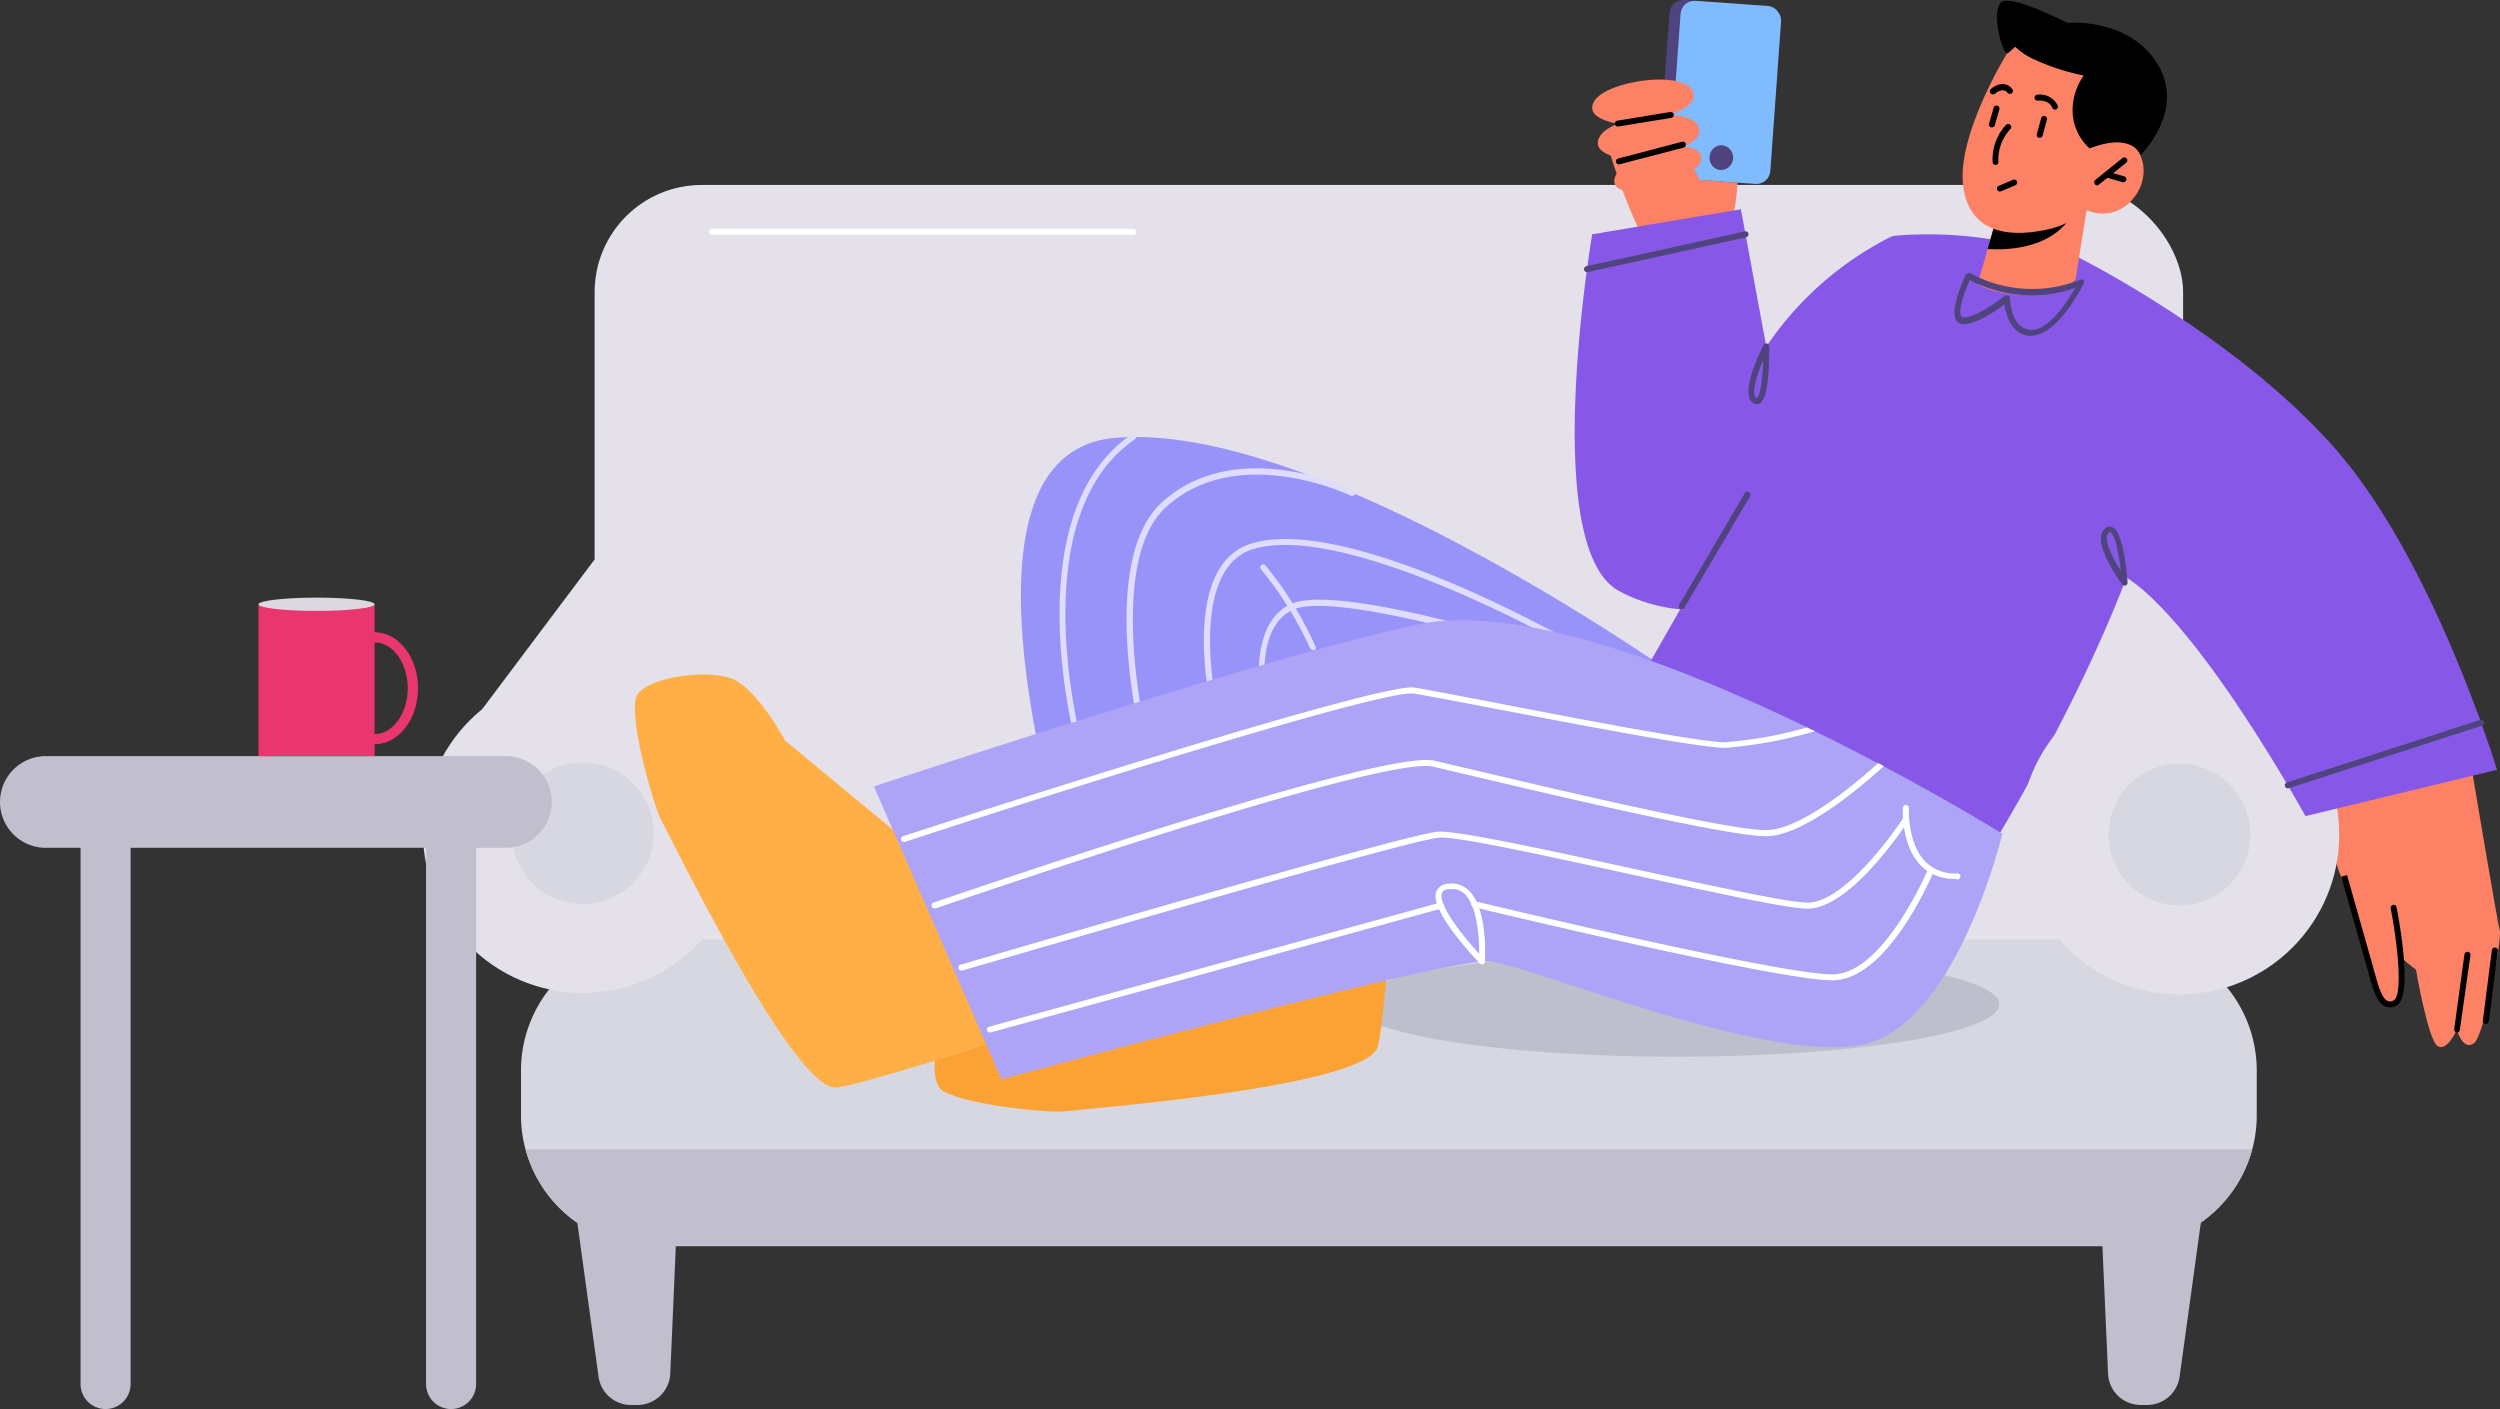 <svg xmlns="http://www.w3.org/2000/svg" viewBox="0 0 208.83 117.7"><rect x="0" y="0" width="208.83" height="117.7" fill="#333333" stroke="none"/><defs><style>.cls-1{fill:#e4e1ea;}.cls-2{fill:#fc8165;}.cls-3{fill:#d7d7e2;}.cls-4{fill:#c1bece;}.cls-5{fill:#fff;}.cls-6{fill:#ea366e;}.cls-7{fill:#ddd7e0;}.cls-8{fill:#6876aa;}.cls-9{fill:#bebecc;}.cls-10{fill:#9893f9;}.cls-11{fill:#8758e7;}.cls-12{fill:#dedcff;}.cls-13{fill:#fca235;}.cls-14{fill:#ffaf45;}.cls-15{fill:#534579;}.cls-16{fill:#ada4f7;}.cls-17{fill:#50447e;}.cls-18{fill:#80baff;}</style></defs><title>자산 1</title><g id="레이어_2" data-name="레이어 2"><g id="Layer_1" data-name="Layer 1"><polygon class="cls-1" points="190.14 59.07 180.72 46.54 176.8 53.48 179.47 59.07 190.14 59.07"/><path class="cls-2" d="M206.51,64.48s2.18,13,2.3,13.25c.22.47-1.25,8.85-2.19,9.44S205.23,86,205.23,86s-.84,1.92-1.63,1.37S201.81,81,201.81,81s-8-5.72-7.07-13.3C196.12,56.75,206.51,64.48,206.51,64.48Z"/><path d="M207.65,85.53a.25.25,0,0,1-.25-.28l.75-5.88a.25.25,0,1,1,.5.06l-.75,5.89A.26.26,0,0,1,207.65,85.53Z"/><path class="cls-2" d="M195.81,73.16s1.84,6.5,2.21,7.79.79,3.53,2.06,2.82-.13-7.94-.13-7.94Z"/><path d="M199.62,84.15a.92.92,0,0,1-.36-.07c-.74-.31-1.07-1.53-1.36-2.61q-.06-.24-.12-.45c-.37-1.29-2.21-7.79-2.21-7.79l.48-.14s1.84,6.5,2.21,7.79c0,.14.08.3.13.46.23.87.55,2.06,1.07,2.28a.55.55,0,0,0,.5-.07c.77-.43.31-4.74-.26-7.67a.25.25,0,0,1,.2-.29.24.24,0,0,1,.29.2c.24,1.23,1.38,7.44,0,8.2A1.18,1.18,0,0,1,199.62,84.15Z"/><path d="M205.23,86.25A.26.26,0,0,1,205,86l.86-6.28a.26.26,0,0,1,.29-.21.25.25,0,0,1,.21.28L205.48,86A.25.25,0,0,1,205.23,86.25Z"/><rect class="cls-1" x="49.67" y="15.45" width="132.69" height="79.6" rx="8.95" ry="8.95"/><path class="cls-3" d="M188.51,89.41v3.76a10.93,10.93,0,0,1-10.93,10.93H54.46A10.93,10.93,0,0,1,43.52,93.17V89.41A10.94,10.94,0,0,1,54.46,78.48H177.58A10.94,10.94,0,0,1,188.51,89.41Z"/><path class="cls-4" d="M53.3,117.36h-.56A2.73,2.73,0,0,1,50,115l-2-14.5h8.61l-.62,14.26A2.75,2.75,0,0,1,53.3,117.36Z"/><path class="cls-4" d="M178.78,117.36h.57a2.74,2.74,0,0,0,2.72-2.38l2-14.5h-8.61l.63,14.26A2.73,2.73,0,0,0,178.78,117.36Z"/><circle class="cls-1" cx="48.68" cy="69.6" r="13.34"/><path class="cls-5" d="M94.67,19.61H59.47a.25.25,0,0,1,0-.5h35.2a.25.25,0,0,1,0,.5Z"/><path class="cls-4" d="M188.13,96a10.93,10.93,0,0,1-10.55,8.07H54.46A10.94,10.94,0,0,1,43.9,96Z"/><circle class="cls-3" cx="48.68" cy="69.6" r="5.92"/><path class="cls-4" d="M42.26,70.82H3.83a3.83,3.83,0,1,1,0-7.66H42.26a3.83,3.83,0,1,1,0,7.66Z"/><path class="cls-4" d="M8.82,117.7a2.09,2.09,0,0,1-2.09-2.08v-46a2.09,2.09,0,0,1,4.18,0v46A2.09,2.09,0,0,1,8.82,117.7Z"/><path class="cls-4" d="M37.68,117.7a2.09,2.09,0,0,1-2.09-2.08v-46a2.09,2.09,0,0,1,4.18,0v46A2.09,2.09,0,0,1,37.68,117.7Z"/><rect class="cls-6" x="21.59" y="50.48" width="9.7" height="12.68"/><path class="cls-7" d="M31.29,50.48c0,.3-2.17.55-4.85.55s-4.85-.25-4.85-.55,2.17-.56,4.85-.56S31.29,50.17,31.29,50.48Z"/><path class="cls-6" d="M31.29,62.17c-2,0-3.62-2.1-3.62-4.68s1.62-4.68,3.62-4.68,3.63,2.1,3.63,4.68S33.29,62.17,31.29,62.17Zm0-8.51c-1.52,0-2.77,1.72-2.77,3.83s1.25,3.83,2.77,3.83,2.77-1.72,2.77-3.83S32.82,53.66,31.29,53.66Z"/><path class="cls-8" d="M136.52,65.5l-.19-.6c-.17-.56-1.66-5.48-.64-6.48a.76.76,0,0,1,.85-.14,1.42,1.42,0,0,1,.85.78c.84,1.75-.59,5.68-.65,5.85Zm-.32-6.86a.27.27,0,0,0-.21.08c-.57.56,0,3.37.56,5.4.37-1.18,1-3.68.46-4.88a1,1,0,0,0-.6-.56A.68.68,0,0,0,136.2,58.64Z"/><path class="cls-9" d="M167,83.9c0,2.41-12.11,4.37-27,4.37s-27-2-27-4.37,12.11-4.38,27.05-4.38S167,81.48,167,83.9Z"/><path class="cls-10" d="M141.49,57.49S110.29,35,93.09,36.58s-.64,46.09-.64,46.09L116,77.3V74.57L144.85,79l-9.94-20Z"/><path class="cls-11" d="M165.79,71.68s19.38-30.8,14.32-42.4-22-9.57-22-9.57L137.44,56Z"/><path class="cls-12" d="M105.54,58.67a.25.25,0,0,1-.25-.2c0-.26-1.05-6.33,2.51-8s18,2.74,18.58,2.92a.26.26,0,0,1,.17.32.24.24,0,0,1-.31.16c-.15,0-14.92-4.47-18.23-2.94s-2.23,7.36-2.22,7.42a.25.25,0,0,1-.21.29Z"/><path class="cls-12" d="M101.52,59.84a.26.26,0,0,1-.25-.2c-.12-.5-2.85-12.41,3.3-14.25,8.07-2.42,26.32,8,27.1,8.44a.25.25,0,0,1-.25.43c-.19-.11-18.83-10.75-26.71-8.4-5.7,1.71-3,13.55-2.95,13.67a.25.25,0,0,1-.19.3Z"/><path class="cls-12" d="M95.48,61.57a.26.26,0,0,1-.25-.19c-.14-.6-3.39-14.67,1.83-19.42,6.26-5.69,15.91-1.08,16-1a.24.24,0,0,1,.12.33.25.25,0,0,1-.34.12c-.09-.05-9.44-4.51-15.44.95-5,4.55-1.71,18.79-1.68,18.93a.25.25,0,0,1-.19.3Z"/><path class="cls-12" d="M90.14,62.46a.25.25,0,0,1-.24-.18c-.05-.19-5.2-19.27,4.63-26a.25.25,0,0,1,.35.06.25.25,0,0,1-.07.35C85.27,43.22,90.33,62,90.38,62.14a.24.24,0,0,1-.17.31Z"/><path class="cls-12" d="M109.66,54.3a.26.26,0,0,1-.23-.16,29.53,29.53,0,0,0-4.08-6.56.25.25,0,1,1,.38-.32A30.08,30.08,0,0,1,109.89,54a.23.23,0,0,1-.13.32A.17.17,0,0,1,109.66,54.3Z"/><path class="cls-13" d="M115.1,87.41c-.91,3.46-25.16,5.25-26.07,5.42s-7.92-.41-10.21-1.67c-1.66-.91-.26-6.59,1.33-8.2s6.42-2.2,6.42-2.2l15-8.27,14.81,1.33S115.66,85.26,115.1,87.41Z"/><path class="cls-14" d="M69.88,90.85c-3.55.42-14.12-21.47-14.61-22.26s-2.53-7.51-2.2-10.11c.24-1.88,6-2.66,8.12-1.77s4.4,5.16,4.4,5.16L78.8,72.8,83,87.06S72.09,90.58,69.88,90.85Z"/><path class="cls-15" d="M159.58,70.34h-.07a.27.27,0,0,1-.19-.33l.87-3.26a.26.26,0,0,1,.32-.19.27.27,0,0,1,.19.33l-.86,3.26A.27.27,0,0,1,159.58,70.34Z"/><path class="cls-15" d="M134,62.16a.27.27,0,0,1-.27-.28l.09-3.46a.27.27,0,1,1,.54,0l-.09,3.47A.26.26,0,0,1,134,62.16Z"/><path class="cls-15" d="M136.9,64.32a.27.27,0,0,1-.27-.27V60.37a.27.27,0,0,1,.54,0v3.68A.27.27,0,0,1,136.9,64.32Z"/><path class="cls-16" d="M167.26,69.64s-3.58,15.06-11,17.43-28.14-6.35-31.83-6.77c-3.19-.35-40.78,9.86-40.78,9.86L73,65.69s33.13-11,45.62-13.56c8.3-1.68,21.67,3.47,32.29,8.61l.69.34c1.87.91,3.64,1.82,5.27,2.68l.47.25C163.25,67.14,167.26,69.64,167.26,69.64Z"/><path class="cls-5" d="M157.36,64c-2,1.82-6.74,5.83-9.82,5.85-3.31,0-17.8-3.44-24.78-5.09l-3.06-.72c-4.27-1-41.17,11.71-41.54,11.84h-.09a.25.25,0,0,1-.08-.49c1.53-.52,37.43-12.86,41.82-11.85l3.07.72c7,1.65,21.41,5.08,24.64,5.08,2.84,0,7.36-3.78,9.37-5.6Z"/><path class="cls-5" d="M151.62,61.08a37.85,37.85,0,0,1-7.49,1.39c-2.2,0-12.18-1.92-19.47-3.31-3.17-.61-5.68-1.09-6.61-1.23l-.19,0c-3.31,0-28.92,8-42.28,12.4h-.07a.24.24,0,0,1-.24-.17.25.25,0,0,1,.16-.31C77.05,69.31,115,57,118.12,57.43c.95.15,3.46.63,6.63,1.24C131.62,60,142,62,144.1,62a34.68,34.68,0,0,0,6.83-1.23Z"/><path class="cls-5" d="M123.79,80.55a.25.25,0,0,1-.18-.08c-.43-.45-4.23-4.43-3.63-6a1.12,1.12,0,0,1,1.09-.66,2,2,0,0,1,1.64.6c1.6,1.57,1.34,5.76,1.33,5.93a.25.25,0,0,1-.16.22Zm-2.54-6.28h-.15c-.54,0-.62.26-.65.34-.34.89,1.58,3.41,3.11,5.07,0-1.2-.1-3.87-1.2-5A1.51,1.51,0,0,0,121.25,74.27Z"/><circle class="cls-1" cx="182.06" cy="69.72" r="13.34"/><circle class="cls-3" cx="182.06" cy="69.72" r="5.92"/><polygon class="cls-1" points="40.26 59.26 49.67 46.73 53.59 53.66 50.92 59.26 40.26 59.26"/><path class="cls-11" d="M173.66,21.53s13.22,6.59,21.45,16S208.58,64.3,208.58,64.3l-16,3.87s-11.24-20.45-17.27-20.84C157.34,46.17,173.66,21.53,173.66,21.53Z"/><path class="cls-2" d="M146.43,10.26l-1.22,3.45s0,6.84-2.28,8S139,19.31,139,19.31L137.21,11l4.7-.27S147.65,6.81,146.43,10.26Z"/><rect class="cls-17" x="138.99" y="0.2" width="8.42" height="14.9" rx="1.17" ry="1.17" transform="translate(285.49 25.52) rotate(-175.9)"/><rect class="cls-18" x="139.91" y="0.27" width="8.42" height="14.9" rx="1.17" ry="1.17" transform="translate(287.33 25.72) rotate(-175.9)"/><path class="cls-17" d="M142.81,13.1a1,1,0,0,0,.85,1.1,1,1,0,0,0,.15-2.07A1,1,0,0,0,142.81,13.1Z"/><path class="cls-2" d="M134.24,12s3.26,11.33,5.7,10.27,3.91-7.54-.15-9.7S134.24,12,134.24,12Z"/><path class="cls-2" d="M135.72,10.42s-3.58-.32-2.53-2,7.5-2.63,8.24-.72S135.72,10.42,135.72,10.42Z"/><path class="cls-2" d="M136.18,13.36s-3.58-.32-2.52-2,7.5-2.63,8.24-.72S136.18,13.36,136.18,13.36Z"/><path class="cls-2" d="M138.32,15.77a4.51,4.51,0,0,1-2.38.22c-.71-.13-1.34-.47-1-1.28.67-1.62,6.14-3.42,7.07-1.86C142.71,14,139.83,15.22,138.32,15.77Z"/><path d="M135.09,10.57a.25.25,0,0,1,0-.49l4.4-.72a.25.25,0,1,1,.08.49l-4.4.72Z"/><path d="M135.23,13.73a.24.24,0,0,1-.24-.19.25.25,0,0,1,.18-.3l5.34-1.4a.25.25,0,0,1,.12.49l-5.33,1.39Z"/><path class="cls-11" d="M133,19.57l12.42-2.09,2.12,11.46.47-.66a27.37,27.37,0,0,1,10.08-8.57l-8.33,29.65s-7.83,3.65-14.53,0S133,19.57,133,19.57Z"/><path class="cls-17" d="M140.48,50.87a.31.31,0,0,1-.13,0,.25.25,0,0,1-.09-.34l5.5-9.36a.26.26,0,0,1,.44.26l-5.51,9.35A.24.24,0,0,1,140.48,50.87Z"/><path class="cls-17" d="M146.76,33.76a.6.6,0,0,1-.28-.08c-1.2-.67.48-4.16.83-4.85a.26.26,0,0,1,.28-.14.28.28,0,0,1,.2.24c0,1,0,4.28-.77,4.76A.48.48,0,0,1,146.76,33.76Zm.52-3.68c-.63,1.49-1,2.93-.56,3.17C147,33.18,147.24,31.78,147.28,30.08Z"/><path class="cls-17" d="M177.47,48.92a.24.24,0,0,1-.2-.11c-.45-.61-2.63-3.73-1.41-4.68a.56.56,0,0,1,.6-.09c.88.39,1.19,3.63,1.26,4.61a.25.25,0,0,1-.16.25Zm-1.23-4.43a.18.18,0,0,0-.08,0c-.5.39.16,1.9,1,3.18-.18-1.57-.52-3.06-.87-3.22Z"/><path class="cls-2" d="M174.3,17.54l-.93,5.83s-1.32,1.51-4.78,1.25c-2.58-.2-3.38-.92-3.38-.92l.82-2.9.81-2.83,6.39-.37Z"/><path d="M173.23,17.6a2,2,0,0,1-.26.54c-1.77,2.7-5.45,2.76-6.94,2.66l.81-2.83Z"/><path class="cls-2" d="M167.66,4.45s-4.23,6.84-3.67,11.1,4.38,4.15,6.73,3.68a7.44,7.44,0,0,0,3.58-1.69A3.19,3.19,0,0,0,178,16.8c1.67-1.73,1.13-4.08,0-4.77a3.29,3.29,0,0,0-2.65,0l1.41-2S173.61-1.39,167.66,4.45Z"/><path d="M166.7,13.78a.26.26,0,0,1-.25-.21,4.21,4.21,0,0,1,1.11-3.13.25.25,0,1,1,.37.34,3.74,3.74,0,0,0-1,2.71.25.25,0,0,1-.21.29Z"/><path d="M175.19,15.49a.25.25,0,0,1-.19-.09.25.25,0,0,1,0-.35l2.27-1.83a.25.25,0,0,1,.35,0,.25.25,0,0,1,0,.36l-2.27,1.82A.25.25,0,0,1,175.19,15.49Z"/><path d="M177.37,15.22h-.07l-1.35-.4a.25.25,0,0,1,.14-.48l1.35.39a.26.26,0,0,1,.17.32A.28.28,0,0,1,177.37,15.22Z"/><path d="M170.38,11.51h-.06a.24.24,0,0,1-.18-.3l.36-1.34a.25.25,0,0,1,.31-.17.24.24,0,0,1,.17.3l-.36,1.34A.25.25,0,0,1,170.38,11.51Z"/><path d="M166.39,10.64h-.07a.25.25,0,0,1-.17-.31L166.53,9a.25.25,0,0,1,.31-.17.24.24,0,0,1,.17.31l-.38,1.33A.25.25,0,0,1,166.39,10.64Z"/><path d="M171.65,9.15a.25.25,0,0,1-.23-.16c-.26-.67-1.16-.59-1.19-.58a.26.26,0,0,1-.28-.23.25.25,0,0,1,.22-.27,1.65,1.65,0,0,1,1.71.9.25.25,0,0,1-.14.33Z"/><path d="M166.47,7.88a.24.24,0,0,1-.18-.07.25.25,0,0,1,0-.36,1.58,1.58,0,0,1,1-.43,1,1,0,0,1,.78.4.25.25,0,0,1,0,.35.26.26,0,0,1-.36,0,.55.55,0,0,0-.42-.23,1.05,1.05,0,0,0-.64.29A.23.23,0,0,1,166.47,7.88Z"/><path d="M174.55,12.4a4.3,4.3,0,0,1-1.4-3.62,4.94,4.94,0,0,1,.91-2.47A18.83,18.83,0,0,1,170,5a5.68,5.68,0,0,1-1.66-1.09l-.63.55c-.57-.1-1.42-3.82-.46-4.33s5.44,1.78,5.44,1.78,5.11-.49,7.52,3.42-1.4,7.62-1.4,7.62S178.15,11,174.55,12.4Z"/><path d="M167.05,16a.25.25,0,0,1-.09-.48l1.19-.5a.25.25,0,0,1,.33.13.26.26,0,0,1-.14.33l-1.19.5Z"/><path class="cls-17" d="M169.74,28.07c-1.57,0-2.16-1.53-2.3-2.65-.78.59-2.51,1.77-3.53,1.64a.66.66,0,0,1-.53-.36c-.48-.89.6-3.27.82-3.74a.27.27,0,0,1,.16-.14.31.31,0,0,1,.21,0,10.8,10.8,0,0,0,9.2.54.23.23,0,0,1,.27.07.24.24,0,0,1,0,.28c-.08.17-2.14,4.31-4.33,4.32Zm-2.09-3.38.11,0a.26.26,0,0,1,.14.22c0,.11.07,2.64,1.84,2.64,1.36,0,2.86-2.18,3.6-3.49a11.14,11.14,0,0,1-8.8-.66c-.45,1-1,2.57-.72,3a.18.18,0,0,0,.15.1c.91.12,2.85-1.27,3.52-1.82A.3.3,0,0,1,167.65,24.69Z"/><path class="cls-17" d="M132.57,22.73a.26.26,0,0,1-.25-.19.25.25,0,0,1,.19-.3l13.25-2.91a.23.23,0,0,1,.29.19.25.25,0,0,1-.19.3l-13.24,2.91Z"/><path class="cls-17" d="M191.1,65.85a.24.24,0,0,1-.23-.18.24.24,0,0,1,.16-.31l16.15-5.23a.26.26,0,0,1,.31.17.24.24,0,0,1-.16.31l-16.15,5.23Z"/><path class="cls-5" d="M163.3,73.41a3.85,3.85,0,0,1-2.84-1.1c-1.67-1.7-1.52-4.7-1.51-4.83a.26.26,0,0,1,.25-.24.26.26,0,0,1,.25.27s-.14,2.91,1.37,4.45a3.45,3.45,0,0,0,2.68,1,.25.25,0,0,1,.26.24.25.25,0,0,1-.24.26Z"/><path class="cls-5" d="M82.69,86.25a.26.26,0,0,1-.24-.19.24.24,0,0,1,.17-.3L120.28,75.4a.26.26,0,0,1,.31.18.26.26,0,0,1-.18.31L82.75,86.24Z"/><path class="cls-5" d="M153.09,81.89c-4.62,0-28.95-5.87-30-6.12a.25.25,0,0,1-.19-.3.25.25,0,0,1,.3-.19c.26.06,25.31,6.11,29.87,6.11h0c4.28,0,7.94-8.72,8-8.8a.25.25,0,0,1,.33-.14.26.26,0,0,1,.13.33c-.15.37-3.82,9.06-8.43,9.11Z"/><path class="cls-5" d="M80.31,81.07a.25.25,0,0,1-.24-.18.25.25,0,0,1,.17-.31c1.51-.44,37-10.86,39.87-11.11,1.52-.11,8.65,1.42,16.19,3.07,6.41,1.39,13,2.84,14.68,2.86,3.35,0,8-7,8-7.1a.27.27,0,0,1,.35-.07.25.25,0,0,1,.07.35c-.19.3-4.8,7.32-8.4,7.32-1.72,0-8.08-1.41-14.81-2.87-7.17-1.57-14.59-3.2-16-3.06-2.79.24-39.41,11-39.78,11.09Z"/></g></g></svg>